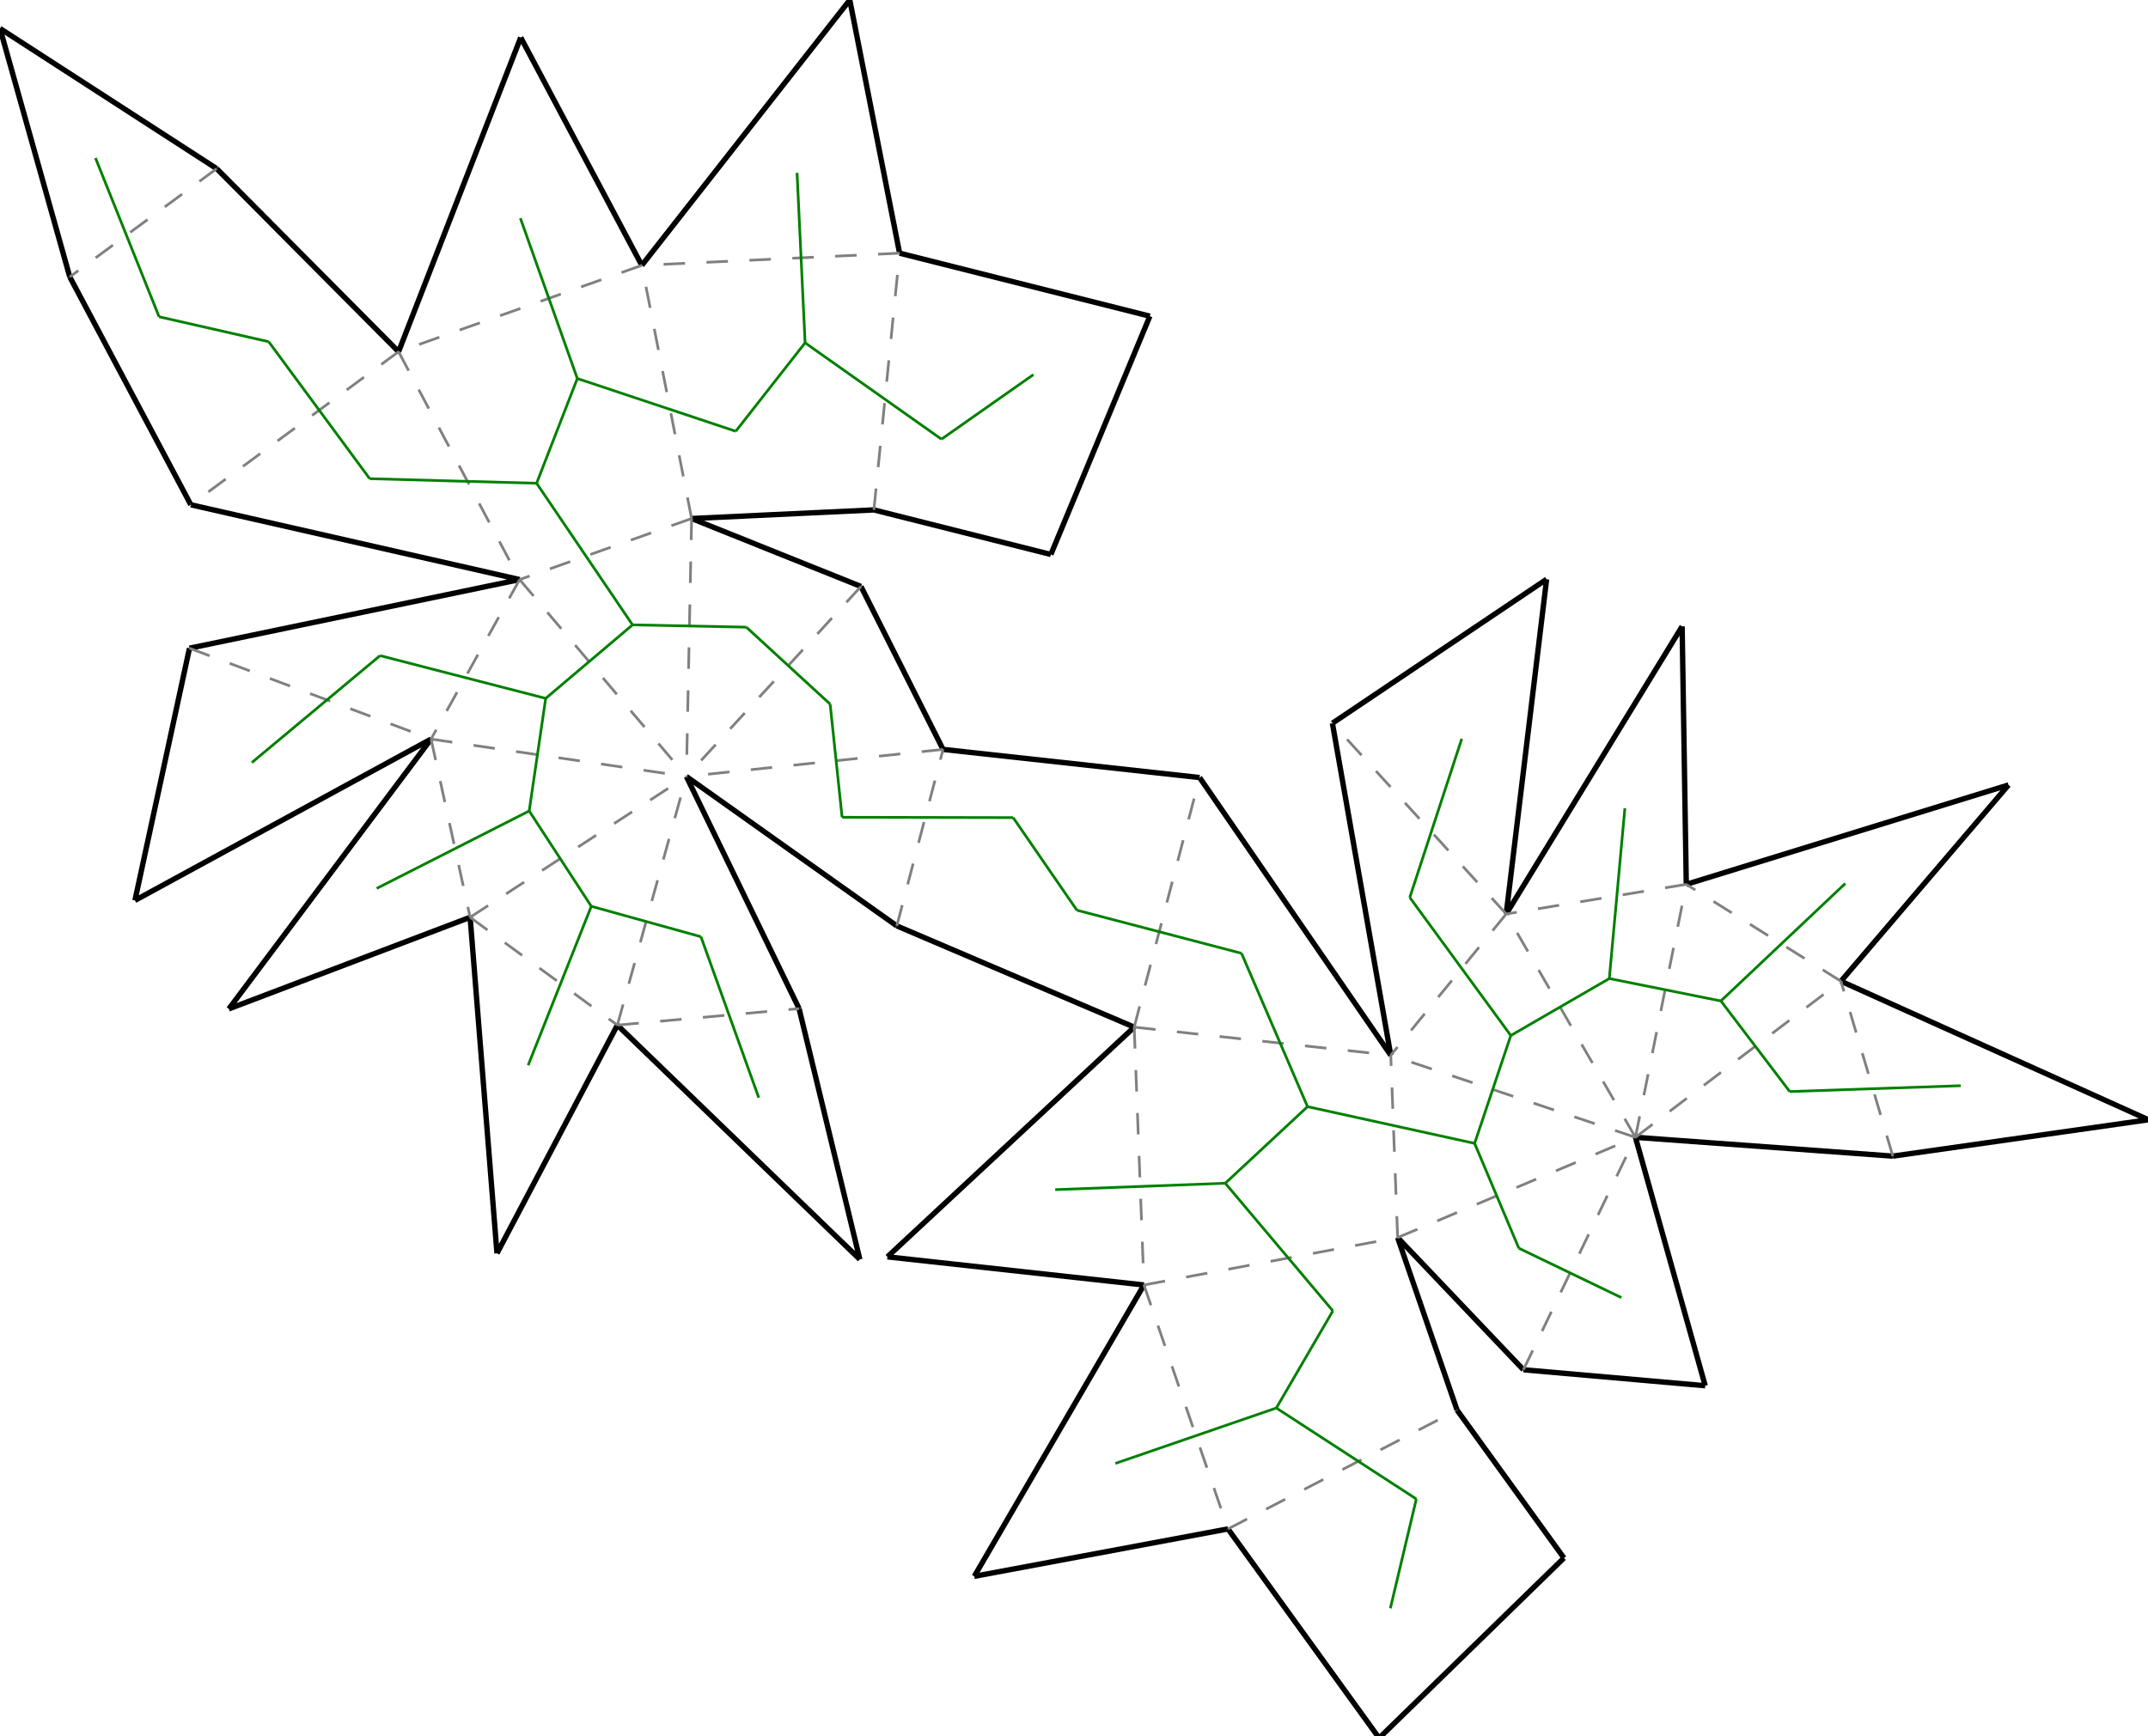 <?xml version="1.0"?>
<svg width="1274" height="1030" version="1.1" xmlns="http://www.w3.org/2000/svg" >
<defs>
<style type="text/css"><![CDATA[
.m {stroke:rgb(255,0,0);stroke-width:1.593;}
.v {stroke:rgb(0,0,255);stroke-width:1.593;}
.b {stroke:rgb(0,0,0);stroke-width:3.185;fill:white}
.n {stroke:rgb(128,128,128);stroke-width:1.593}
.t {stroke:rgb(0,128,0);stroke-width:1.593;}
.c {stroke:rgb(128,128,128);stroke-width:1.593;stroke-dasharray:12.74, 12.74;}
]]></style>
</defs>
<path fill="none" style="stroke:black;stroke-width:3.185;" d=" M 828.953 734.209 L 903.559 812.628 M 903.559 812.628 L 1011.38 822.096 M 1011.38 822.096 L 969.996 674.724 M 0 16.9 L 41.387 164.272 M 128.518 100.054 L 0 16.9 M 969.996 674.724 L 1122.66 685.884 M 824.869 626.046 L 711.498 461.282 M 790.264 429.063 L 824.869 626.046 M 864.201 836.548 L 828.953 734.209 M 728.331 907.053 L 817.974 1031.13 M 817.974 1031.13 L 927.588 924.285 M 927.588 924.285 L 864.201 836.548 M 236.403 208.647 L 128.518 100.054 M 41.387 164.272 L 113.181 299.465 M 308.858 22.232 L 236.403 208.647 M 380.652 157.425 L 308.858 22.232 M 1274.21 664.308 L 1091.88 582.115 M 1122.66 685.884 L 1274.21 664.308 M 504.01 0 L 380.652 157.425 M 533.554 150.195 L 504.01 0 M 1191.26 465.695 L 1000.15 524.651 M 1091.88 582.115 L 1191.26 465.695 M 917.301 343.663 L 790.264 429.063 M 893.348 542.223 L 917.301 343.663 M 1000.15 524.651 L 997.687 371.597 M 997.687 371.597 L 893.348 542.223 M 531.908 549.301 L 672.707 609.359 M 711.498 461.282 L 559.337 444.595 M 526.323 745.637 L 678.484 762.324 M 672.707 609.359 L 526.323 745.637 M 509.972 747.146 L 473.954 598.37 M 366.159 608.157 L 509.972 747.146 M 577.862 935.168 L 728.331 907.053 M 678.484 762.324 L 577.862 935.168 M 294.765 743.562 L 366.159 608.157 M 278.838 544.197 L 294.765 743.562 M 112.386 384.562 L 80.041 534.179 M 80.041 534.179 L 255.653 438.47 M 135.731 598.529 L 278.838 544.197 M 255.653 438.47 L 135.731 598.529 M 113.181 299.465 L 308.196 343.839 M 308.196 343.839 L 112.386 384.562 M 410.196 307.621 L 518.315 302.508 M 681.993 187.577 L 533.554 150.195 M 623.277 328.941 L 681.993 187.577 M 518.315 302.508 L 623.277 328.941 M 407.109 460.663 L 531.908 549.301 M 473.954 598.37 L 407.109 460.663 M 510.652 347.923 L 410.196 307.621 M 559.337 444.595 L 510.652 347.923" />
<path fill="none" class="c" d=" M 531.908 549.301 L 559.337 444.595 M 559.337 444.595 L 407.109 460.663 M 510.652 347.923 L 407.109 460.663 M 410.196 307.621 L 407.109 460.663 M 672.707 609.359 L 711.498 461.282 M 672.707 609.359 L 824.869 626.046 M 410.196 307.621 L 308.196 343.839 M 308.196 343.839 L 407.109 460.663 M 828.953 734.209 L 824.869 626.046 M 678.484 762.324 L 828.953 734.209 M 672.707 609.359 L 678.484 762.324 M 236.403 208.647 L 308.196 343.839 M 308.196 343.839 L 255.653 438.47 M 255.653 438.47 L 407.109 460.663 M 969.996 674.724 L 824.869 626.046 M 969.996 674.724 L 893.348 542.223 M 893.348 542.223 L 824.869 626.046 M 828.953 734.209 L 969.996 674.724 M 903.559 812.628 L 969.996 674.724 M 969.996 674.724 L 1000.15 524.651 M 1000.15 524.651 L 893.348 542.223 M 893.348 542.223 L 790.264 429.063 M 728.331 907.053 L 864.201 836.548 M 678.484 762.324 L 728.331 907.053 M 236.403 208.647 L 113.181 299.465 M 112.386 384.562 L 255.653 438.47 M 380.652 157.425 L 236.403 208.647 M 410.196 307.621 L 380.652 157.425 M 255.653 438.47 L 278.838 544.197 M 278.838 544.197 L 407.109 460.663 M 969.996 674.724 L 1091.88 582.115 M 1091.88 582.115 L 1000.15 524.651 M 128.518 100.054 L 41.387 164.272 M 533.554 150.195 L 380.652 157.425 M 518.315 302.508 L 533.554 150.195 M 278.838 544.197 L 366.159 608.157 M 366.159 608.157 L 407.109 460.663 M 1122.66 685.884 L 1091.88 582.115 M 366.159 608.157 L 473.954 598.37" />
<line x1="600.914" y1="485.06" x2="499.451" y2="484.853" class="t" />
<line x1="492.366" y1="417.727" x2="499.451" y2="484.853" class="t" />
<line x1="442.653" y1="372.069" x2="492.366" y2="417.727" class="t" />
<line x1="638.704" y1="539.981" x2="600.914" y2="485.06" class="t" />
<line x1="375.167" y1="370.708" x2="442.653" y2="372.069" class="t" />
<line x1="736.358" y1="565.563" x2="638.704" y2="539.981" class="t" />
<line x1="775.51" y1="656.538" x2="736.358" y2="565.563" class="t" />
<line x1="726.715" y1="701.964" x2="775.51" y2="656.538" class="t" />
<line x1="318.265" y1="286.702" x2="375.167" y2="370.708" class="t" />
<line x1="323.653" y1="414.324" x2="375.167" y2="370.708" class="t" />
<line x1="874.606" y1="678.326" x2="775.51" y2="656.538" class="t" />
<line x1="790.546" y1="777.693" x2="726.715" y2="701.964" class="t" />
<line x1="625.838" y1="705.773" x2="726.715" y2="701.964" class="t" />
<line x1="757.005" y1="835.308" x2="790.546" y2="777.693" class="t" />
<line x1="219.26" y1="283.984" x2="318.265" y2="286.702" class="t" />
<line x1="342.417" y1="224.564" x2="318.265" y2="286.702" class="t" />
<line x1="225.412" y1="388.957" x2="323.653" y2="414.324" class="t" />
<line x1="313.867" y1="481.11" x2="323.653" y2="414.324" class="t" />
<line x1="896.071" y1="614.331" x2="874.606" y2="678.326" class="t" />
<line x1="954.498" y1="580.533" x2="896.071" y2="614.331" class="t" />
<line x1="836.16" y1="532.444" x2="896.071" y2="614.331" class="t" />
<line x1="900.836" y1="740.52" x2="874.606" y2="678.326" class="t" />
<line x1="961.646" y1="769.816" x2="900.836" y2="740.52" class="t" />
<line x1="1020.674" y1="593.83" x2="954.498" y2="580.533" class="t" />
<line x1="963.729" y1="479.49" x2="954.498" y2="580.533" class="t" />
<line x1="866.971" y1="438.316" x2="836.16" y2="532.444" class="t" />
<line x1="840.04" y1="889.295" x2="757.005" y2="835.308" class="t" />
<line x1="661.559" y1="868.182" x2="757.005" y2="835.308" class="t" />
<line x1="824.631" y1="954.157" x2="840.04" y2="889.295" class="t" />
<line x1="159.367" y1="202.722" x2="219.26" y2="283.984" class="t" />
<line x1="149.36" y1="452.404" x2="225.412" y2="388.957" class="t" />
<line x1="308.638" y1="129.435" x2="342.417" y2="224.564" class="t" />
<line x1="436.387" y1="255.851" x2="342.417" y2="224.564" class="t" />
<line x1="477.507" y1="203.376" x2="436.387" y2="255.851" class="t" />
<line x1="223.408" y1="527.065" x2="313.867" y2="481.11" class="t" />
<line x1="350.702" y1="537.672" x2="313.867" y2="481.11" class="t" />
<line x1="1061.511" y1="647.574" x2="1020.674" y2="593.83" class="t" />
<line x1="1094.431" y1="524.153" x2="1020.674" y2="593.83" class="t" />
<line x1="94.362" y1="187.93" x2="159.367" y2="202.722" class="t" />
<line x1="56.635" y1="93.742" x2="94.362" y2="187.93" class="t" />
<line x1="472.739" y1="102.54" x2="477.507" y2="203.376" class="t" />
<line x1="558.382" y1="260.548" x2="477.507" y2="203.376" class="t" />
<line x1="612.941" y1="222.238" x2="558.382" y2="260.548" class="t" />
<line x1="313.254" y1="631.972" x2="350.702" y2="537.672" class="t" />
<line x1="415.741" y1="555.73" x2="350.702" y2="537.672" class="t" />
<line x1="1162.915" y1="644.102" x2="1061.511" y2="647.574" class="t" />
<line x1="450.028" y1="651.224" x2="415.741" y2="555.73" class="t" />
</svg>
